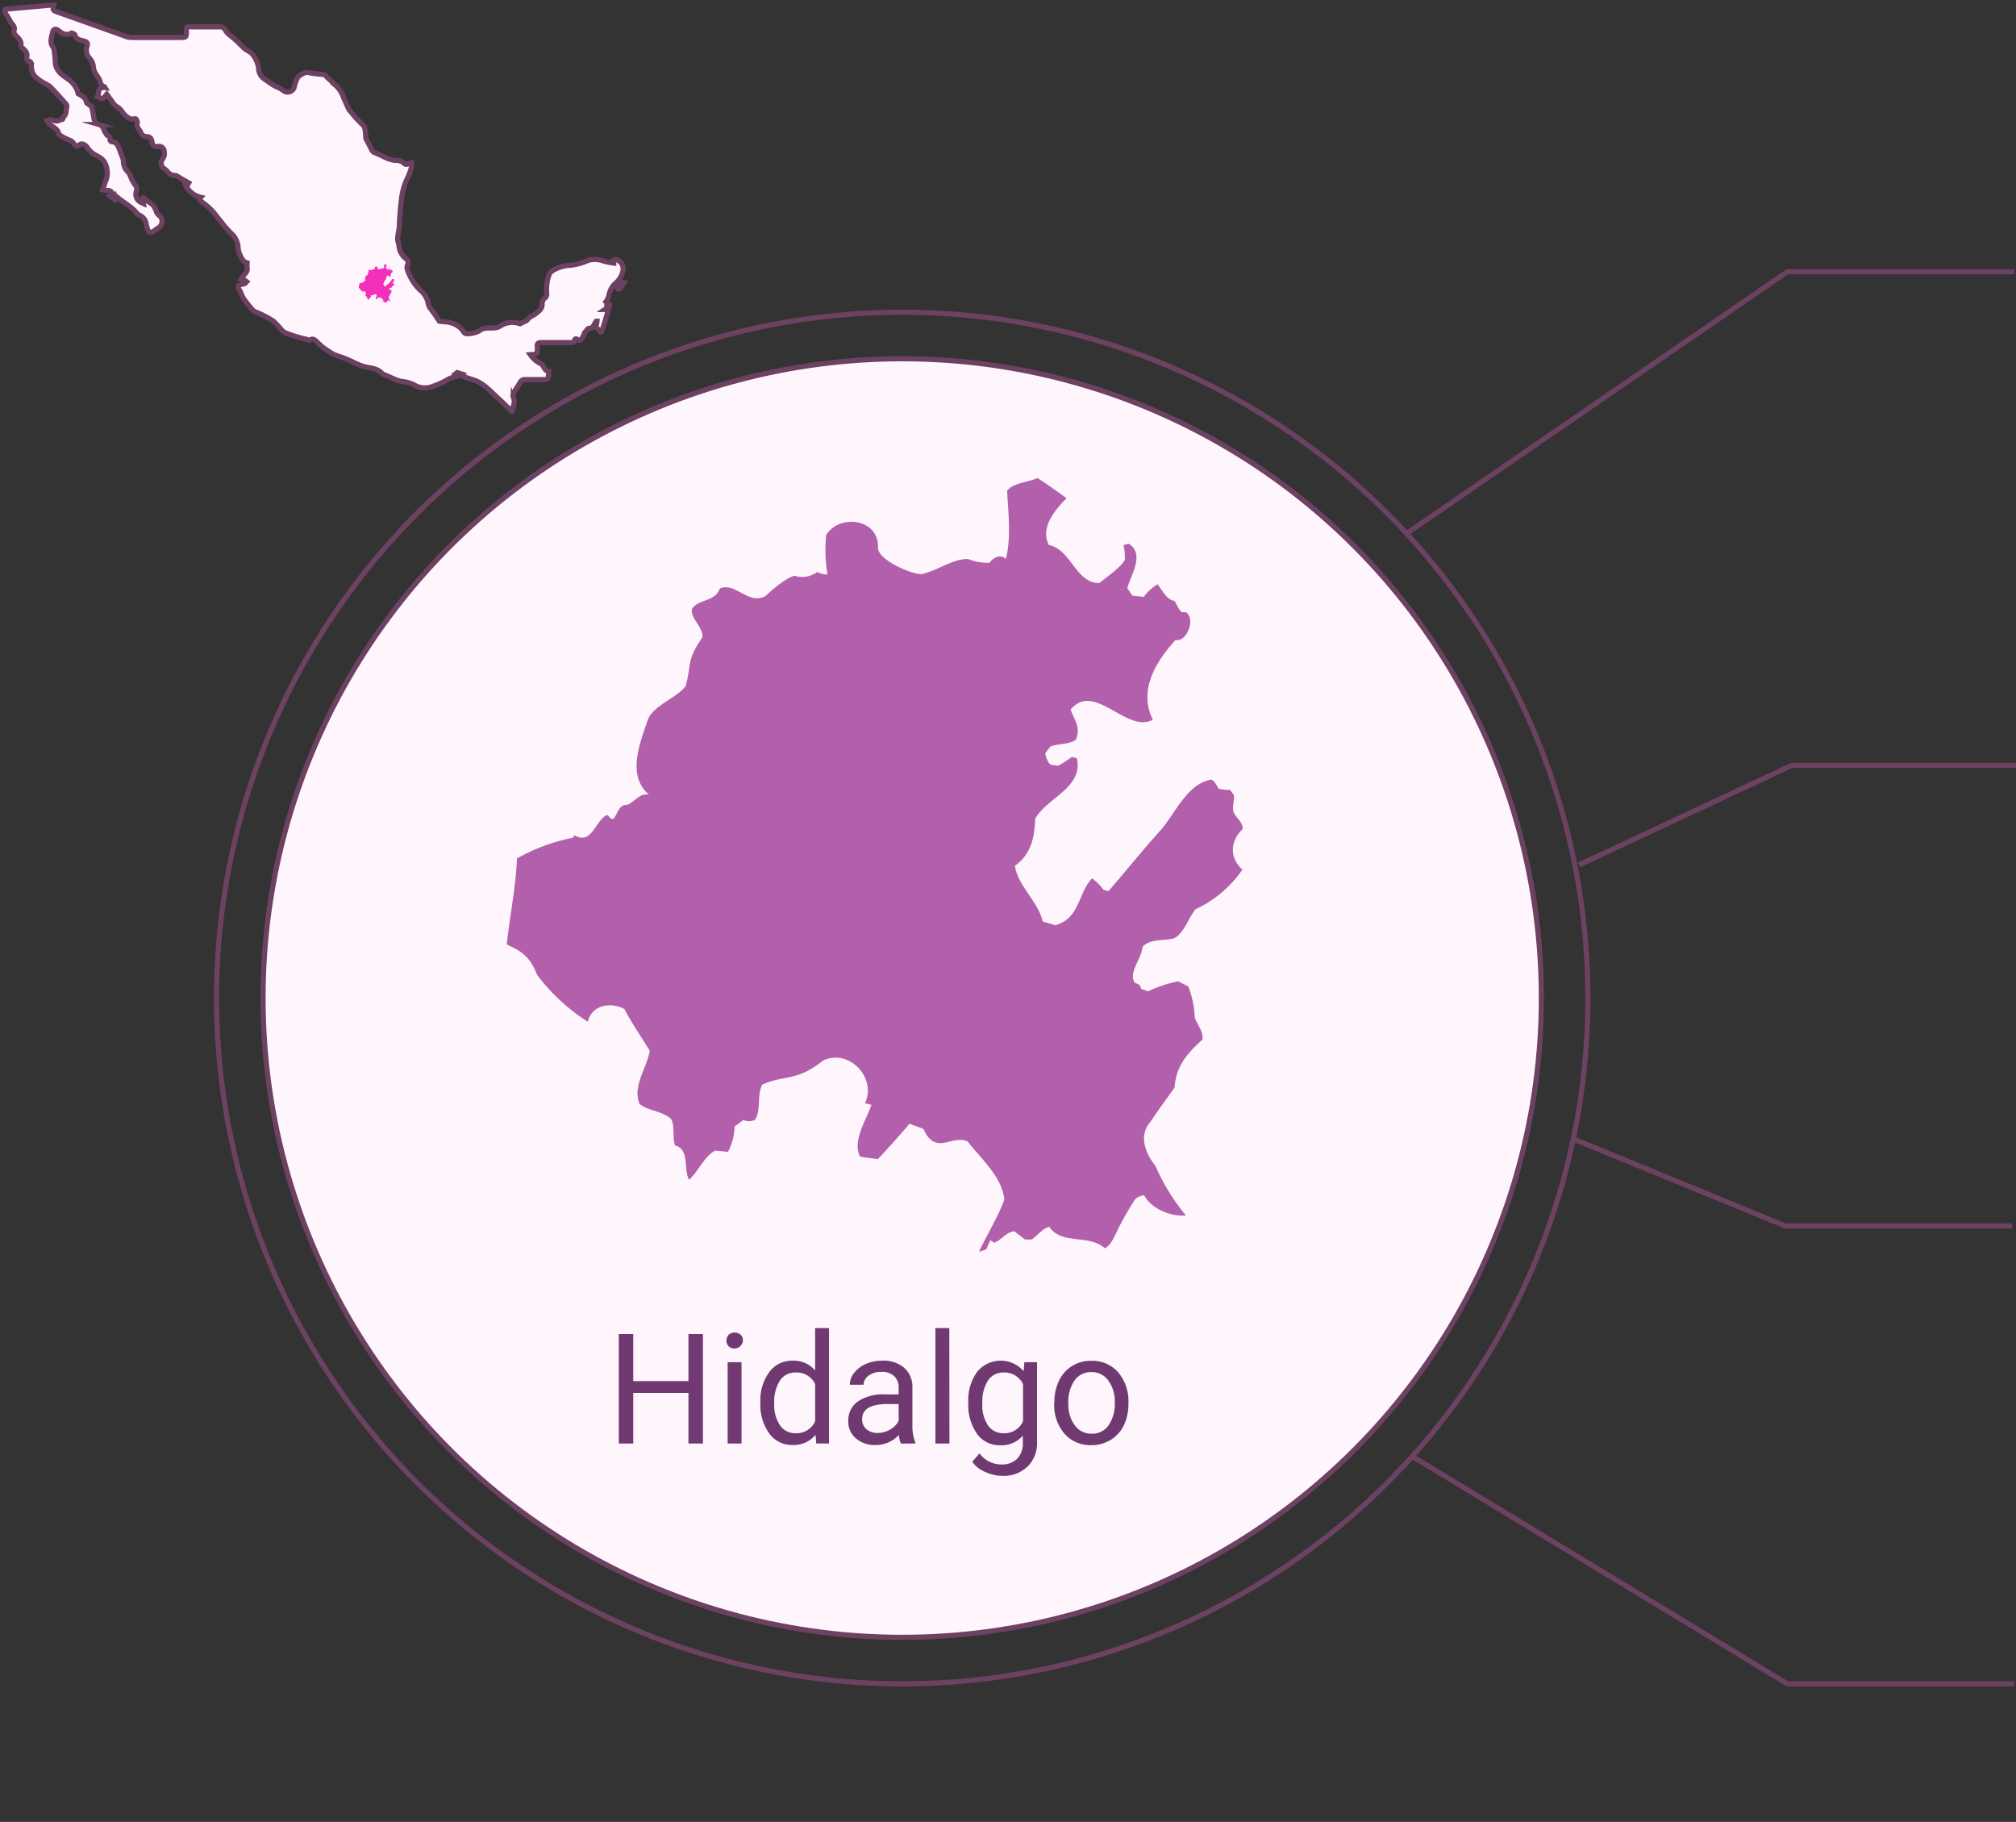 <svg xmlns="http://www.w3.org/2000/svg" viewBox="0 0 306.04 276.52"><rect x="0" y="0" width="306.04" height="276.52" fill="#333333" stroke="none"/><defs><style>.cls-1{fill:#fef6fc;}.cls-1,.cls-2,.cls-3{stroke:#6d4162;stroke-miterlimit:10;stroke-width:0.78px;}.cls-2,.cls-3{fill:none;}.cls-3{isolation:isolate;}.cls-4{fill:#713972;}.cls-5{fill:#b25fac;}.cls-6{fill:#f230b9;}</style></defs><g id="estados"><circle class="cls-1" cx="136.96" cy="151.48" r="97.03"/><circle class="cls-2" cx="136.96" cy="151.48" r="104.09"/><polyline class="cls-3" points="213.34 81.1 271.32 41.25 305.78 41.25"/><polyline class="cls-3" points="214.19 220.92 271.32 255.56 305.78 255.56"/><polyline class="cls-3" points="239.72 131.27 272.01 116.16 306.47 116.16"/><polyline class="cls-3" points="238.56 172.75 271 186.07 305.46 186.07"/><path class="cls-4" d="M106.71,219.09h-2.2v-7.68H96.13v7.68H93.94V202.48h2.19v7.14h8.38v-7.14h2.2Z"/><path class="cls-4" d="M110.28,203.47a1.28,1.28,0,0,1,.32-.87,1.41,1.41,0,0,1,1.86,0,1.23,1.23,0,0,1,.32.87,1.3,1.3,0,0,1-2.18.86A1.24,1.24,0,0,1,110.28,203.47Zm2.29,15.62h-2.11V206.75h2.11Z"/><path class="cls-4" d="M115.43,212.82a7.2,7.2,0,0,1,1.35-4.57,4.24,4.24,0,0,1,3.52-1.73,4.29,4.29,0,0,1,3.44,1.48v-6.43h2.11v17.52h-1.94l-.1-1.32a4.32,4.32,0,0,1-3.53,1.55,4.23,4.23,0,0,1-3.5-1.75,7.36,7.36,0,0,1-1.35-4.59Zm2.11.24a5.44,5.44,0,0,0,.87,3.28,2.79,2.79,0,0,0,2.4,1.19,3.08,3.08,0,0,0,2.93-1.8v-5.67a3.09,3.09,0,0,0-2.91-1.75,2.81,2.81,0,0,0-2.42,1.2A6,6,0,0,0,117.54,213.06Z"/><path class="cls-4" d="M136.75,219.09a4.51,4.51,0,0,1-.3-1.3,4.7,4.7,0,0,1-3.51,1.53,4.36,4.36,0,0,1-3-1,3.34,3.34,0,0,1-1.17-2.62,3.5,3.5,0,0,1,1.47-3,6.92,6.92,0,0,1,4.12-1.06h2.06v-1a2.35,2.35,0,0,0-.66-1.76,2.69,2.69,0,0,0-2-.66,3.07,3.07,0,0,0-1.89.57,1.69,1.69,0,0,0-.77,1.38H129a2.92,2.92,0,0,1,.66-1.79,4.57,4.57,0,0,1,1.78-1.36,6.06,6.06,0,0,1,2.47-.5,4.82,4.82,0,0,1,3.34,1.07,3.83,3.83,0,0,1,1.26,2.93v5.69a6.93,6.93,0,0,0,.43,2.7v.18Zm-3.51-1.6a3.76,3.76,0,0,0,1.89-.52,3.17,3.17,0,0,0,1.29-1.33V213.1h-1.66c-2.58,0-3.88.76-3.88,2.27a1.94,1.94,0,0,0,.66,1.56A2.58,2.58,0,0,0,133.24,217.49Z"/><path class="cls-4" d="M144.13,219.09H142V201.57h2.11Z"/><path class="cls-4" d="M147,212.82a7.27,7.27,0,0,1,1.33-4.6,4.61,4.61,0,0,1,7.07-.1l.1-1.37h1.93V218.8a5,5,0,0,1-1.42,3.77A5.22,5.22,0,0,1,152.2,224a6.19,6.19,0,0,1-2.61-.58,4.49,4.49,0,0,1-2-1.56l1.1-1.27a4.13,4.13,0,0,0,3.32,1.68,3.25,3.25,0,0,0,2.4-.86,3.31,3.31,0,0,0,.86-2.45v-1.06a4.3,4.3,0,0,1-3.45,1.46,4.21,4.21,0,0,1-3.51-1.74A7.6,7.6,0,0,1,147,212.82Zm2.12.24a5.48,5.48,0,0,0,.86,3.28,2.78,2.78,0,0,0,2.39,1.19,3.08,3.08,0,0,0,2.93-1.81v-5.64a3.12,3.12,0,0,0-2.91-1.77,2.79,2.79,0,0,0-2.4,1.2A6,6,0,0,0,149.13,213.06Z"/><path class="cls-4" d="M160.06,212.81a7.4,7.4,0,0,1,.71-3.27,5.27,5.27,0,0,1,4.89-3,5.19,5.19,0,0,1,4.08,1.74,6.74,6.74,0,0,1,1.56,4.65v.15a7.33,7.33,0,0,1-.69,3.23,5.22,5.22,0,0,1-2,2.23,5.42,5.42,0,0,1-2.95.8,5.2,5.2,0,0,1-4.07-1.74,6.7,6.7,0,0,1-1.56-4.63Zm2.12.25a5.26,5.26,0,0,0,1,3.3,3.06,3.06,0,0,0,2.55,1.24,3,3,0,0,0,2.55-1.26,5.79,5.79,0,0,0,.95-3.53,5.3,5.3,0,0,0-1-3.3,3.08,3.08,0,0,0-2.57-1.26,3,3,0,0,0-2.52,1.25A5.72,5.72,0,0,0,162.18,213.06Z"/><path id="MEX2730" class="cls-5" d="M188.6,132a17.64,17.64,0,0,1-7.11,6c-1,1.19-1.81,3.75-3.27,4.41-1.49.43-3.69,0-4.8,1.35-.11,1.79-2.2,3.91-1.15,5.38l.77.38.19.58a4.92,4.92,0,0,1,1,.38,19.84,19.84,0,0,1,4.61-1.54l1.54.77a14.75,14.75,0,0,1,1,4.8c.41,1,1.35,2.18,1.15,3.27-2.31,2.12-4,4-4.23,7.3-1.17,1.66-2.55,3.48-3.65,5.19-1.88,2.1-.74,4.8.77,6.72a31.15,31.15,0,0,0,4.61,7.49c-2.29.2-5.27-1-6.34-3.07a2.52,2.52,0,0,0-1.34.57c-3.42,5.27-3,6.41-4.61,7.49-2.46-2.23-6.5-.43-8.45-3.26-1,.2-1.85,1.39-2.69,1.92h-1L154,186.89c-1.14,0-2.07,1.4-3.07,1.73l-.58-.39a7.63,7.63,0,0,0-.58,1.35,4.44,4.44,0,0,1-1.15.38c1.25-2.62,2.84-5.18,3.84-7.87-.28-3.41-3.57-6.26-5.57-8.84-2.38-1.14-4.84,2.29-6.72-1.92l-2.11-.77c-1.14,1.38-3.57,4.09-4.81,5.38l-2.69-.39c-1.22-2.38.95-5.54,1.73-7.87-.24,0-.71-.24-1-.19,1.85-3.92-2.39-8.38-6.34-6.53-4.06,3.25-5.73,2.11-9.22,3.65-.9,1.61-.11,3.89-1.15,5.37a2.09,2.09,0,0,1-1.73,0l-1.34,1a8.57,8.57,0,0,1-1,3.85l-1.92-.2c-1.69.84-2.63,3.28-4,4.42-.86-1.59.12-4.67-2.11-5.18-.44-1.1,0-2.91-.58-4-1.2-1.23-3.45-1.23-4.8-2.3-1.15-2.66,1.09-5.46,1.54-8.07-1-1.67-3-4.62-3.84-6.34-2.12-1.17-5-.59-5.57,1.92a29.41,29.41,0,0,1-7.69-7.11c-1-2.53-2.07-3.5-4.61-4.61.41-4,1.43-9.05,1.54-13.06A27.94,27.94,0,0,1,87,127.15l.19-.39c2.69,1.63,3.19-2.38,5-3.07l.57.58h.39c.64-.83.8-2.19,2.11-2.12,1.1-.48,1.89-1.85,3.27-1.53-3.42-2.9-1.4-7.78-.2-11.34.82-2.24,4.52-3.38,5.77-5.18.94-3.59.1-3.8,2.49-7.3.4-1.35-1.93-3.07-1.53-4.42,1.1-1.53,3.5-1,4.22-3.07,2.39-1,4.36,2.6,6.92,1.15.91-.85,3.17-2.81,4.42-3.07a3.82,3.82,0,0,0,3.45-.58,3.14,3.14,0,0,0,1.54.38,23.28,23.28,0,0,1-.19-6c2-3.19,7.84-2.51,7.87,1.73-.36,2,5.21,4.27,6.53,4.22,2.35-.4,4.62-2.3,7.11-2.3a8,8,0,0,0,3.27.58c.58-.78,1.68-1.4,2.49-.58.85-3.25.35-7.08.2-10.37,1.06-1.27,3.21-1.24,4.61-1.92,1.28.82,3.16,2.16,4.41,3.07-1.76,1.78-4.06,4.48-2.68,7.11,3.35.62,4.09,5.85,7.68,5.76,1.16-1,3-2.17,3.84-3.46a8.39,8.39,0,0,0-.19-2.3l.77-.2c2.51,1.49.36,4.7-.2,6.73l.77,1.15,1.73.19a6.77,6.77,0,0,1,2.11-1.92c.52.71,1.47,2.46,2.5,2.5.39.47.66,1.35,1.15,1.73H180c1.56.91.21,4.59-1.54,4.22-3,3.28-5.69,7.66-3.45,12.1-3.93,2.18-8.89-5.89-12.49-1.53.6,1.66,1.61,2.7.77,4.61-1.12.73-2.63.51-3.84,1l-.77,1a3,3,0,0,0,.77,1.73l1.15.19a14.23,14.23,0,0,0,2.11-1.35l.77.2c1,4.55-4.64,6-6.34,9.22-.07,2.79-.63,5.39-3.07,7.1.41,3,3.52,5.43,4.22,8.46l1.92.57c3.79-1.07,3.45-5,5.58-7.11a7.63,7.63,0,0,1,1.72,1.73l.77.2c2.66-3.06,5.32-6.41,8.07-9.42,2.09-2.5,3.95-6.9,7.49-7.49.51.09.92,1,1.15,1.35a5.06,5.06,0,0,0,1.73.19l.58.77c.15.86-.34,1.9,0,2.69s1.4,1.46,1.34,2.49C186.73,127.66,186.61,130.14,188.6,132Z"/><path class="cls-1" d="M94.07,42.29a3.19,3.19,0,0,0,.53-1.36A1.53,1.53,0,0,0,94,39.62c-.42-.31-.74-.36-1.12.11l.29.08,0,.12a11.22,11.22,0,0,1-1.65-.34,3.48,3.48,0,0,0-2.58.07,8,8,0,0,1-2.47.61,5.56,5.56,0,0,0-2.64.84,1.41,1.41,0,0,0-.5.63A7.05,7.05,0,0,0,83,44.59a.88.88,0,0,1-.2.58,1.09,1.09,0,0,0-.5,1c0,.7-.43,1-.89,1.37s-.69.41-1,.64a4.27,4.27,0,0,0-.47.48h0l-1,.48h0a3.35,3.35,0,0,0-3,.34,1.34,1.34,0,0,1-.5.22c-.88.24-1.85-.18-2.71.52a3.91,3.91,0,0,1-1.73.43.65.65,0,0,1-.53-.16,3.25,3.25,0,0,0-1.32-1.22,3.61,3.61,0,0,0-1.47-.42,9,9,0,0,1-1-.11c-.28-.42-.51-.79-.76-1.15-.34-.51-.85-.94-.93-1.61A3.42,3.42,0,0,0,63.75,44a7.79,7.79,0,0,1-1.91-3.09,1,1,0,0,1,0-.63.74.74,0,0,0-.2-1,2.81,2.81,0,0,1-1.07-1.9c0-.32-.17-.63-.2-1a2.39,2.39,0,0,1,.05-.7c.06-.45.16-.9.22-1.35,0-.23,0-.47,0-.7.08-1.05.14-2.11.28-3.16A10.11,10.11,0,0,1,62,26.73a7.55,7.55,0,0,0,.5-1.59,1.27,1.27,0,0,0,0-.43,1.36,1.36,0,0,0-.51.11.46.46,0,0,1-.67-.05,1.67,1.67,0,0,0-1.24-.42,4.23,4.23,0,0,1-1.12-.25c-.64-.26-1.25-.61-1.9-.86a1,1,0,0,1-.65-.52c-.27-.58-.59-1.15-.88-1.73a1.36,1.36,0,0,1,0-.36c-.05-.42-.08-.85-.17-1.26A1.18,1.18,0,0,0,55,18.9c-.3-.32-.62-.62-.91-.94s-.6-.7-.89-1.06a1.4,1.4,0,0,1-.28-.36c-.25-.53-.46-1.09-.73-1.61a4.42,4.42,0,0,0-1.45-2.16c-.31-.2-.5-.6-.81-.79s-.45-.69-1-.7A20.29,20.29,0,0,1,46.7,11a.67.67,0,0,0-.31,0,4.68,4.68,0,0,0-.64.3,1.59,1.59,0,0,0-.57.48,6,6,0,0,0-.47,1.21,1.06,1.06,0,0,1-1.82.66c-.4-.28-.88-.45-1.31-.69a7.71,7.71,0,0,1-.77-.49,4.71,4.71,0,0,0-.45-.33,2.06,2.06,0,0,1-1.1-1.78,4.26,4.26,0,0,0-.93-2.12c-.28-.37-.82-.54-1.19-.86s-.93-.91-1.41-1.35c-.25-.23-.53-.43-.78-.65a2.62,2.62,0,0,1-.66-.67,1,1,0,0,0-1-.64c-1.34,0-2.68,0-4,0-1.15,0-1-.1-1,1,0,.47-.13.63-.61.62-2.54,0-5.08,0-7.62,0a2.57,2.57,0,0,1-.83-.12L8.77,1.84C8,1.57,8,1.56,8.18.78a4.09,4.09,0,0,0-.5,0l-6.47.58c-.52,0-.59.19-.36.67a2.8,2.8,0,0,0,.3.46L1.44,3a3,3,0,0,0,.34.57c.28.31.51.6.35,1.06-.1.31.06.54.29.78.4.41.87.82.75,1.52,0,.09.1.24.19.32.46.4.89.78.69,1.5,0,.15.13.52.22.53.46,0,.51.33.49.65a2.44,2.44,0,0,0,.52,1.65,7.29,7.29,0,0,0,1.65,1.16,4.11,4.11,0,0,1,.73.46c.82.86,1.61,1.74,2.39,2.63a.49.49,0,0,1,.09.39c-.14.53,0,1.14-.54,1.55-.06.06,0,.2-.08.31s-.22,0-.29.07a1.18,1.18,0,0,1-1.12.12,1.71,1.71,0,0,0-.5-.1,2.64,2.64,0,0,0-.46.13,2.59,2.59,0,0,0,.3.48c.51.5,1.33.7,1.47,1.56a.28.28,0,0,0,.16.16,7.17,7.17,0,0,0,1.36.73,1.36,1.36,0,0,1,.78.58c.19.27.4.56.82.19s1,.05,1.2.38a3,3,0,0,0,.43.52c.59.71,1.61.82,2.15,1.64a3.36,3.36,0,0,1,.33,2.66c-.22.49-.36,1-.56,1.61a5.24,5.24,0,0,0,.71.1c.39,0,.69.12.74.58l-.39.23.81.64.12-.1-.18-.57a.85.85,0,0,1,.27.13c1,.9,2.33,1.51,3.18,2.64a.89.89,0,0,0,.35.21,1.75,1.75,0,0,1,1,1.35,5.7,5.7,0,0,0,.22.81c.21.49.53.55.95.23.24-.19.5-.36.76-.53a1.15,1.15,0,0,0,0-1.86,1.14,1.14,0,0,1-.37-.49,6.73,6.73,0,0,0-.43-.94,3.48,3.48,0,0,0-.73-.57l-.8-.64-.12.07.1.79h0l-.45-.21a1.37,1.37,0,0,1-.66-1.56A1,1,0,0,0,20.46,28,5.64,5.64,0,0,1,19.9,27a3.45,3.45,0,0,0-.39-.82,2.24,2.24,0,0,1-.78-1.7.92.92,0,0,0-.07-.4c-.19-.53-.39-1.05-.59-1.57s-.47-1-1.14-1c-.09,0-.26-.25-.24-.35.06-.34-.09-.48-.37-.6-.12,0-.17-.23-.27-.35-.34-.41-.31-1.11-1-1.31a1.17,1.17,0,0,1-.81-1.09c-.08-.52-.18-1-.31-1.55,0-.13-.25-.22-.37-.33s-.4-.24-.43-.39c-.12-.75-.73-1-1.25-1.32a3.79,3.79,0,0,0-1-1.77c-.62-.6-1.46-.93-2-1.67a2.3,2.3,0,0,1-.48-1.27c0-.69-.13-1.38-.2-2.07a.45.45,0,0,0-.12-.25C7.5,6.48,7.81,5.65,8,4.87c.1-.49.46-.54.87-.24a3.27,3.27,0,0,0,.78.51,1.92,1.92,0,0,0,.83.06c.14,0,.3-.22.42-.19s.45.17.49.32c.18.68.72.73,1.28.88s.71.33.52.89a1.8,1.8,0,0,0,.43,1.77,2.27,2.27,0,0,1,.55,1.19c0,.85.58,1.37.91,2,.1.2.12.43.21.63a1,1,0,0,0,.27.35.91.91,0,0,0,.3.13l.08.13c-1.19-.14-.84.79-1.14,1.37.29.12.58.34.79.28s.37-.38.61-.65c.18.24.36.5.55.74s.53.88.91,1.09a2.87,2.87,0,0,1,1,1,3.31,3.31,0,0,0,.77.72,2.35,2.35,0,0,0,.65.27c.18-.07.42-.14.55-.05a.82.82,0,0,1,.21.51c0,.21-.06.46,0,.64s.39.58.54.89a.94.94,0,0,0,.86.63c.63,0,.75.35.84.85a.7.7,0,0,0,.91.64.78.78,0,0,1,.9.55,1.63,1.63,0,0,1,0,.95,2.17,2.17,0,0,1-.32.57,1.08,1.08,0,0,0,.21,1.21,4.61,4.61,0,0,1,.6.47,1.44,1.44,0,0,0,1.31.66.57.57,0,0,1,.21.1l.75.46,1,.56-.07.12L28,27.64a3.36,3.36,0,0,0,2.46,2.3c-.37.38,0,.52.2.71s.42.31.62.49a10.65,10.65,0,0,1,1,.93c.34.39.64.83,1,1.25.09.12.19.23.29.35a17,17,0,0,0,1.52,1.75,3.09,3.09,0,0,1,1.06,2.2,3,3,0,0,0,.25,1c.25.54.49,1.12,1.11,1.28a4.52,4.52,0,0,0,0,.68,1,1,0,0,1-.34,1,5.46,5.46,0,0,0-.57.78,3,3,0,0,1,.47.12c.13.08.24.19.36.28-.1.1-.18.24-.3.3a4.71,4.71,0,0,1-.54.12c-.48.12-.57.37-.28.77a2.67,2.67,0,0,1,.22.41,6.86,6.86,0,0,0,.45.95,14.44,14.44,0,0,0,1,1.3,2.51,2.51,0,0,0,.67.67,17.49,17.49,0,0,1,2.86,1.46A12.72,12.72,0,0,1,42.68,50a2,2,0,0,0,.62.5,17.32,17.32,0,0,0,1.71.6c.58.18,1.17.34,1.75.5a.36.36,0,0,0,.27,0c.49-.29.79,0,1.1.31a10.27,10.27,0,0,0,.77.71c.48.37,1,.71,1.47,1a2.14,2.14,0,0,0,.45.24c.57.21,1.15.38,1.71.61s1.09.52,1.65.76a7.35,7.35,0,0,0,1,.38c1,.29,2.08.22,2.84,1.09a1.45,1.45,0,0,0,.45.22c.57.25,1.13.51,1.7.74a5.36,5.36,0,0,0,.78.23,6,6,0,0,1,1.83.47,3.12,3.12,0,0,0,2.54.41,13.5,13.5,0,0,0,1.82-.72c.37-.17.71-.4,1.08-.58a6.49,6.49,0,0,1,.74-.26l.58-.18-.4-.28.26-.2.79.25-.22.23,1.9.63c1.64.53,2.69,1.85,3.91,2.94.65.57,1.24,1.19,1.86,1.79l.09,0c.08-.69.57-1.33.2-2.07a.74.74,0,0,1,0-.56c.3-.57.66-1.1,1-1.67a.78.78,0,0,1,.81-.48c1,0,2,0,3,0,.16,0,.41-.11.45-.23a5.15,5.15,0,0,0,.12-1s0,0-.07,0c-.42-.13-.6-.48-.8-.84a.82.82,0,0,0-.4-.36,4.22,4.22,0,0,1-1.53-1.35c1.06-.07,1.06-.07,1.06-1.13a.33.33,0,0,0,0-.1c-.07-.48.15-.61.62-.61,1.49,0,3,0,4.49,0,.22,0,.47.06.53-.29s.29-.3.5-.15.43.12.57-.11c.24-.39.45-.8.67-1.19-.11.14-.25.28-.35.43.1-.15.24-.29.35-.43h0l0,0h0c.14-.14.29-.41.43-.4.47,0,.66-.25.83-.6a4.94,4.94,0,0,1,.3-.49l.12,0a2.88,2.88,0,0,1-.1.51c-.12.27-.1.47.18.62a2.69,2.69,0,0,1,.33.26l.06.06h0c.13.4.24.1.28,0,.16-.43.29-.88.43-1.32.18-.62.36-1.24.55-1.91H91.8c.35-.24.82-.23.74-.74l-.78-.14a3.78,3.78,0,0,0,.66-1.17,3.3,3.3,0,0,1,1.08-2A2.72,2.72,0,0,0,94.07,42.29Z"/><path class="cls-1" d="M93.71,43.65a.29.29,0,0,0,.12.23.25.25,0,0,0,.24-.06c.21-.27.4-.56.64-.9C94,42.82,93.65,43.12,93.71,43.65Z"/><path id="MEX2730-2" data-name="MEX2730" class="cls-6" d="M59.91,43.15a.88.88,0,0,1-.36.3c0,.06-.09.19-.17.23s-.18,0-.24.07-.11.2-.06.27l0,0v0l0,0a.63.63,0,0,1,.23-.08l.08,0a.69.69,0,0,1,0,.24c0,.05.07.12.06.17a.55.55,0,0,0-.22.37c-.06.09-.13.18-.18.27s0,.24,0,.34a1.33,1.33,0,0,0,.23.38.36.36,0,0,1-.32-.15s-.06,0-.07,0c-.17.26-.15.32-.23.38-.13-.12-.34,0-.44-.17,0,0-.09.07-.13.1h-.05L58.15,46C58.09,46,58,46,58,46l0,0a.49.49,0,0,0,0,.07l0,0c.06-.14.14-.27.19-.4s-.18-.32-.28-.46-.25.12-.35-.09l-.1,0-.25.27-.14,0c-.06-.12,0-.28.09-.4h0a.25.25,0,0,0-.32-.33c-.21.16-.29.11-.47.18s0,.2-.06.28h-.09l-.07,0a.32.32,0,0,1,0,.19h-.09c-.09,0-.14.17-.21.23s0-.24-.11-.27,0-.14,0-.2-.17-.06-.24-.12,0-.28.08-.41l-.2-.32a.18.18,0,0,0-.28.09,1.34,1.34,0,0,1-.39-.36.37.37,0,0,0-.24-.23c0-.21.07-.47.08-.67a1.4,1.4,0,0,1,.43-.16v0c.14.09.16-.12.25-.15l0,0h0s0-.12.11-.11.1-.1.17-.08c-.18-.15-.07-.4,0-.58s.23-.17.29-.26,0-.2.13-.38-.1-.15-.08-.22.18-.05.22-.16.22.14.35.06a1.12,1.12,0,0,1,.22-.16.17.17,0,0,0,.18,0s.06,0,.08,0a1,1,0,0,1,0-.3c.1-.16.4-.13.4.09s.27.22.33.21.24-.11.37-.11l.16,0s.09-.08.13,0a1.88,1.88,0,0,0,0-.53c0-.07.16-.07.24-.1l.22.16c-.09.09-.21.23-.14.36s.21.3.4.29a1,1,0,0,0,.19-.17.49.49,0,0,0,0-.12h0c.13.08,0,.24,0,.34l0,.06h.09a.27.27,0,0,1,.11-.1s.07.13.12.13l.06.09h0c.08.05,0,.23-.08.21a.55.55,0,0,0-.17.62c-.2.11-.46-.3-.64-.08,0,.09.08.14,0,.24s-.13,0-.2.05l0,0s0,.07,0,.08h.06a.39.39,0,0,0,.11-.06h0c0,.23-.24.3-.32.47a.45.45,0,0,1-.16.36c0,.15.18.27.22.43l.09,0c.2-.06.18-.26.29-.36l.09.08h0l.42-.48c.1-.12.2-.35.38-.38a.2.2,0,0,1,.06.07h.09l0,0s0,.1,0,.14.08.07.07.12A.22.22,0,0,0,59.91,43.15Z"/></g></svg>